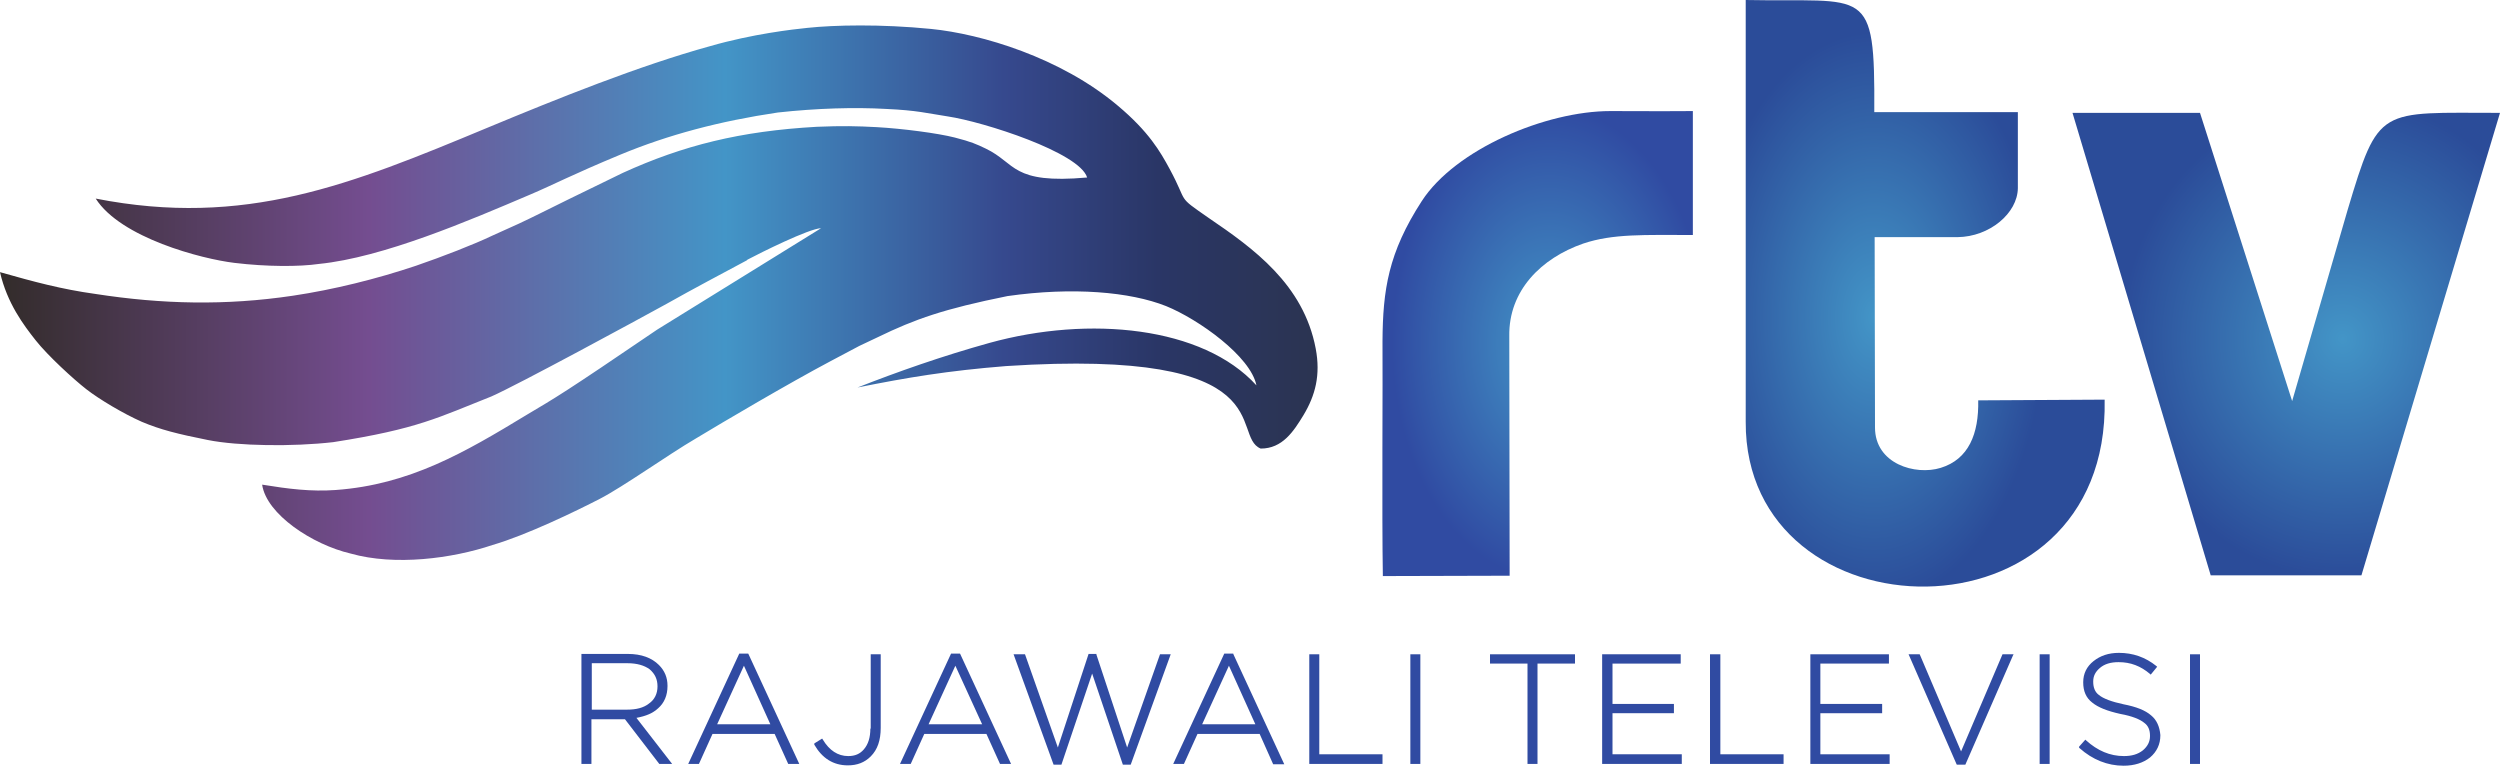 <svg version="1.1" viewBox="0 0 700 214.4" xml:space="preserve" xmlns="http://www.w3.org/2000/svg">
	<style type="text/css">
		.st0{fill:#304ba2;}
		.st1{fill-rule:evenodd;clip-rule:evenodd;fill:url(#c);}
		.st2{fill-rule:evenodd;clip-rule:evenodd;fill:url(#d);}
		.st3{fill-rule:evenodd;clip-rule:evenodd;fill:url(#b);}
		.st4{fill-rule:evenodd;clip-rule:evenodd;fill:url(#a);}
	</style>
	<g transform="translate(0 -.1)">
		<path class="st0" d="m184.3 198.4c1.7-1.5 2.6-3.6 2.6-6.2v-0.1c0-2.3-0.8-4.2-2.4-5.8-2-2-4.9-3.1-8.7-3.1h-13v30.8h2.8v-12.5h9.4l9.6 12.5h3.6l-10-12.9c2.7-0.5 4.6-1.3 6.1-2.7zm-0.2-6.1c0 2-0.8 3.7-2.4 4.8-1.5 1.2-3.6 1.7-6.1 1.7h-9.9v-13h10c2.6 0 4.7 0.6 6.2 1.7 1.5 1.3 2.2 2.8 2.2 4.8z"/>
		<path class="st0" d="m209.5 183.1h-2.5l-14.3 30.9h3l3.8-8.4h17.4l3.8 8.4h3.1l-14.2-30.7zm6.2 19.8h-14.9l7.5-16.4z"/>
		<path class="st0" d="m243.7 204.1c0 2.5-0.6 4.4-1.8 5.8-1.1 1.3-2.5 1.9-4.4 1.9-2.9 0-5.3-1.6-7.1-4.6l-0.2-0.3-2.1 1.3-0.1 0.1v0.3c2.2 3.8 5.3 5.8 9.4 5.8 2.6 0 4.7-0.8 6.4-2.5 1.9-1.9 2.8-4.5 2.8-8v-20.6h-2.8v20.8z"/>
		<path class="st0" d="m268.8 183.1h-2.5l-14.3 30.9h3l3.8-8.4h17.4l3.8 8.4h3.1l-14.2-30.7zm6.2 19.8h-15l7.5-16.4z"/>
		<path class="st0" d="m307 183.2h-2.2l-8.6 26.2-9.2-26.1h-3.2l11.2 30.9h2.2l8.6-25.5 8.6 25.5h2.2l11.2-30.9h-3l-9.2 26.1-8.6-26z"/>
		<path class="st0" d="m345.3 183.1h-2.5l-14.3 30.9h3l3.8-8.4h17.4l3.7 8.3 0.1 0.2h3.1l-14.2-30.7zm6.2 19.8h-14.9l7.5-16.4z"/>
		<path class="st0" d="m366.6 214h20.5v-2.7h-17.7v-28h-2.8z"/>
		<path class="st0" d="m394.9 183.3h2.8v30.7h-2.8z"/>
		<path class="st0" d="m427.7 214h2.8v-28.1h10.5v-2.6h-23.8v2.6h10.5z"/>
		<path class="st0" d="m468.7 197.2h-17.2v-11.3h19.1v-2.6h-22v30.7h22.3v-2.7h-19.4v-11.5h17.2z"/>
		<path class="st0" d="m478.8 214h20.6v-2.7h-17.7v-28h-2.9z"/>
		<path class="st0" d="m527 197.2h-17.3v-11.3h19.2v-2.6h-22v30.7h22.2v-2.7h-19.4v-11.5h17.3z"/>
		<path class="st0" d="m537.5 183.3h-3.1l13.4 30.7 0.1 0.2h2.4l13.3-30.5 0.2-0.4h-3.1l-11.6 27.2-11.5-27z"/>
		<path class="st0" d="m571.1 183.3h2.8v30.7h-2.8z"/>
		<path class="st0" d="m602.3 200.4c-1.6-1.4-4.1-2.4-7.7-3.1-3.3-0.7-5.7-1.6-6.9-2.6-1.1-0.8-1.6-2.1-1.6-3.7v-0.1c0-1.5 0.6-2.7 1.9-3.8s3-1.6 5.2-1.6c3.4 0 6.2 1.1 8.8 3.3l0.2 0.2 1.8-2.2-0.2-0.2c-3.1-2.5-6.6-3.7-10.5-3.7-2.9 0-5.2 0.8-7.1 2.3s-2.9 3.5-2.9 5.9v0.1c0 2.4 0.8 4.3 2.5 5.6 1.7 1.4 4.3 2.4 7.9 3.2 3.3 0.6 5.5 1.5 6.7 2.5 1.1 0.8 1.6 2 1.6 3.6v0.1c0 1.6-0.7 2.9-2 4-1.4 1.1-3.1 1.6-5.3 1.6-3.9 0-7.4-1.5-10.6-4.4l-0.2-0.2-1.7 1.9-0.1 0.2 0.1 0.2 0.1 0.1c3.6 3.2 7.8 4.9 12.3 4.9 3 0 5.5-0.8 7.4-2.3 1.9-1.6 2.9-3.7 2.9-6.2v-0.1c-0.2-2.3-1-4.2-2.6-5.5z"/>
		<path class="st0" d="m613.2 183.3h2.8v30.7h-2.8z"/>
	</g>
	<linearGradient id="c" x1="-16895" x2="13792" y1="1517.3" y2="1517.3" gradientTransform="matrix(.012 0 0 -.012 203.57 100.23)" gradientUnits="userSpaceOnUse">
		<stop stop-color="#332C2B" offset="0"/>
		<stop stop-color="#744D90" offset=".278"/>
		<stop stop-color="#4395C7" offset=".549"/>
		<stop stop-color="#36498E" offset=".761"/>
		<stop stop-color="#2A3666" offset=".878"/>
		<stop stop-color="#2B3451" offset="1"/>
	</linearGradient>
	<path class="st1" d="m209.3 72.7c3.6-1.9 17.2-8.7 20.6-8.8l-45.9 28.4c-26.6 18.1-28.2 18.9-36.6 23.9-17.3 10.5-32.7 19.5-53.4 21-6.9 0.5-13.2-0.3-20.6-1.5 1.2 8.3 14.1 16.8 24.8 19.3 12.4 3.5 28.4 1.4 39.7-2.4 9.6-2.8 23.4-9.5 30-12.9s19.2-12.4 26.9-16.9c7.6-4.6 26.1-15.5 37.8-21.7s5.3-2.9 13.2-6.7c10.5-5.1 18.5-7.9 36.3-11.5 18.3-2.6 34.3-1.2 44.4 2.8 9.1 3.7 23.7 14.1 25.3 22.2-15-16.5-46.8-19.6-74.7-11.9-13.3 3.7-25.8 8.1-37 12.5 13.9-2.8 25.3-4.7 41.6-6 78.4-5.1 62.5 19.5 71.3 23.1 6.1 0 9.2-4.8 12-9.4 3.3-5.5 4.8-11.2 3.4-18.6-3.4-18-17.5-28.1-30-36.6-9.2-6.4-5.5-3.7-10.9-13.7-2.6-4.8-5.8-10.4-14.5-17.7-16-13.5-38.2-20.1-52.3-21.5s-27.1-1.1-34.6-0.3c-4 0.4-15.4 1.7-27.2 5.1-20 5.5-43 14.8-62.5 22.9-38.2 15.9-67.8 28-109.6 19.8 7 11 29.7 16.9 38.8 18s18.2 1.1 23.7 0.3c18-1.8 42.2-12.2 59.1-19.4 6.6-2.8 11.8-5.6 25.3-11.2s27.9-9.4 44.1-11.8c11-1.2 21.5-1.5 30.3-1 8.8 0.4 11.4 1.2 17.3 2.1 10 1.5 36.9 10.1 39 17.1-21.3 1.9-19.8-4-28.4-8.1-2.5-1.2-4-1.9-8.7-3.1s-14.6-2.5-21.8-2.9c-5.5-0.3-9.6-0.4-16.8-0.1-21.4 1.2-37.4 5.2-54.3 12.9-26.9 13-23.5 11.8-36.6 17.6-5 2.4-14 5.9-21.3 8.4-11 3.7-23.1 6.7-34.5 8.4-18.8 2.8-36.6 2.4-55.3-0.5-9.4-1.3-17.2-3.4-26.7-6.1 2 8.7 6.6 14.8 10 19.1s10.6 10.9 14.2 13.7 10.3 6.8 15.5 9.1c5.2 2.2 10 3.4 18.5 5.1s23.8 1.9 35.1 0.6c23.8-3.7 29.6-7 44.3-12.8 7.1-3.1 41.2-21.6 49-25.9 7.8-4.4 15.8-8.6 22.5-12.2z" fill="url(#c)" Googl="true"/>
	<g transform="translate(0 -.1)">
		<radialGradient id="d" cx="37692" cy="426.05" r="5168.8" gradientTransform="matrix(.012 0 0 -.013 203.66 100.51)" gradientUnits="userSpaceOnUse">
			<stop stop-color="#4395c7" offset="0"/>
			<stop stop-color="#2b4c99" offset="1"/>
		</radialGradient>
		<path class="st2" d="m619 161.2h42.2l38.8-129.5c-34 0-33.9-2.1-42.7 27.3l-15.5 53.4-25.8-80.7h-35.7z" fill="url(#d)"/>
		<radialGradient id="b" cx="35625" cy="838.6" r="5331.8" gradientTransform="matrix(.009 0 0 -.015 204.11 101.57)" gradientUnits="userSpaceOnUse">
			<stop stop-color="#4395c7" offset="0"/>
			<stop stop-color="#2b4c99" offset="1"/>
		</radialGradient>
		<path class="st3" d="m565 52.8v-21.3h-40.2c0.2-35.9-1.9-30.7-36-31.4v118.1c-0.3 61.2 101.9 63.9 100.5-6.2l-35.4 0.2c0.2 9.4-2.7 16.5-10.5 18.9-7.1 2.2-18.4-1.1-18.4-11.3l-0.1-53.3h23.2c9-0.1 16.8-6.7 16.9-13.7z" fill="url(#b)"/>
		<radialGradient id="a" cx="22988" cy="342.7" r="4416" gradientTransform="matrix(.01 0 0 -.015 204.02 101.33)" gradientUnits="userSpaceOnUse">
			<stop stop-color="#4395c7" offset="0"/>
			<stop stop-color="#304ba2" offset="1"/>
		</radialGradient>
		<path class="st4" d="m474 65.9v-34.7c-10.2 0.1-5 0-23.1 0s-43.4 10.7-52.8 25.2-10.9 24.9-11 39.2c0.1 10.3-0.2 48.8 0.1 65.8l35.5-0.1-0.1-67.1c-0.2-12.7 8.9-21.8 20.7-25.9 8.3-2.8 17.2-2.4 30.7-2.4z" fill="url(#a)"/>
	</g>
</svg>
